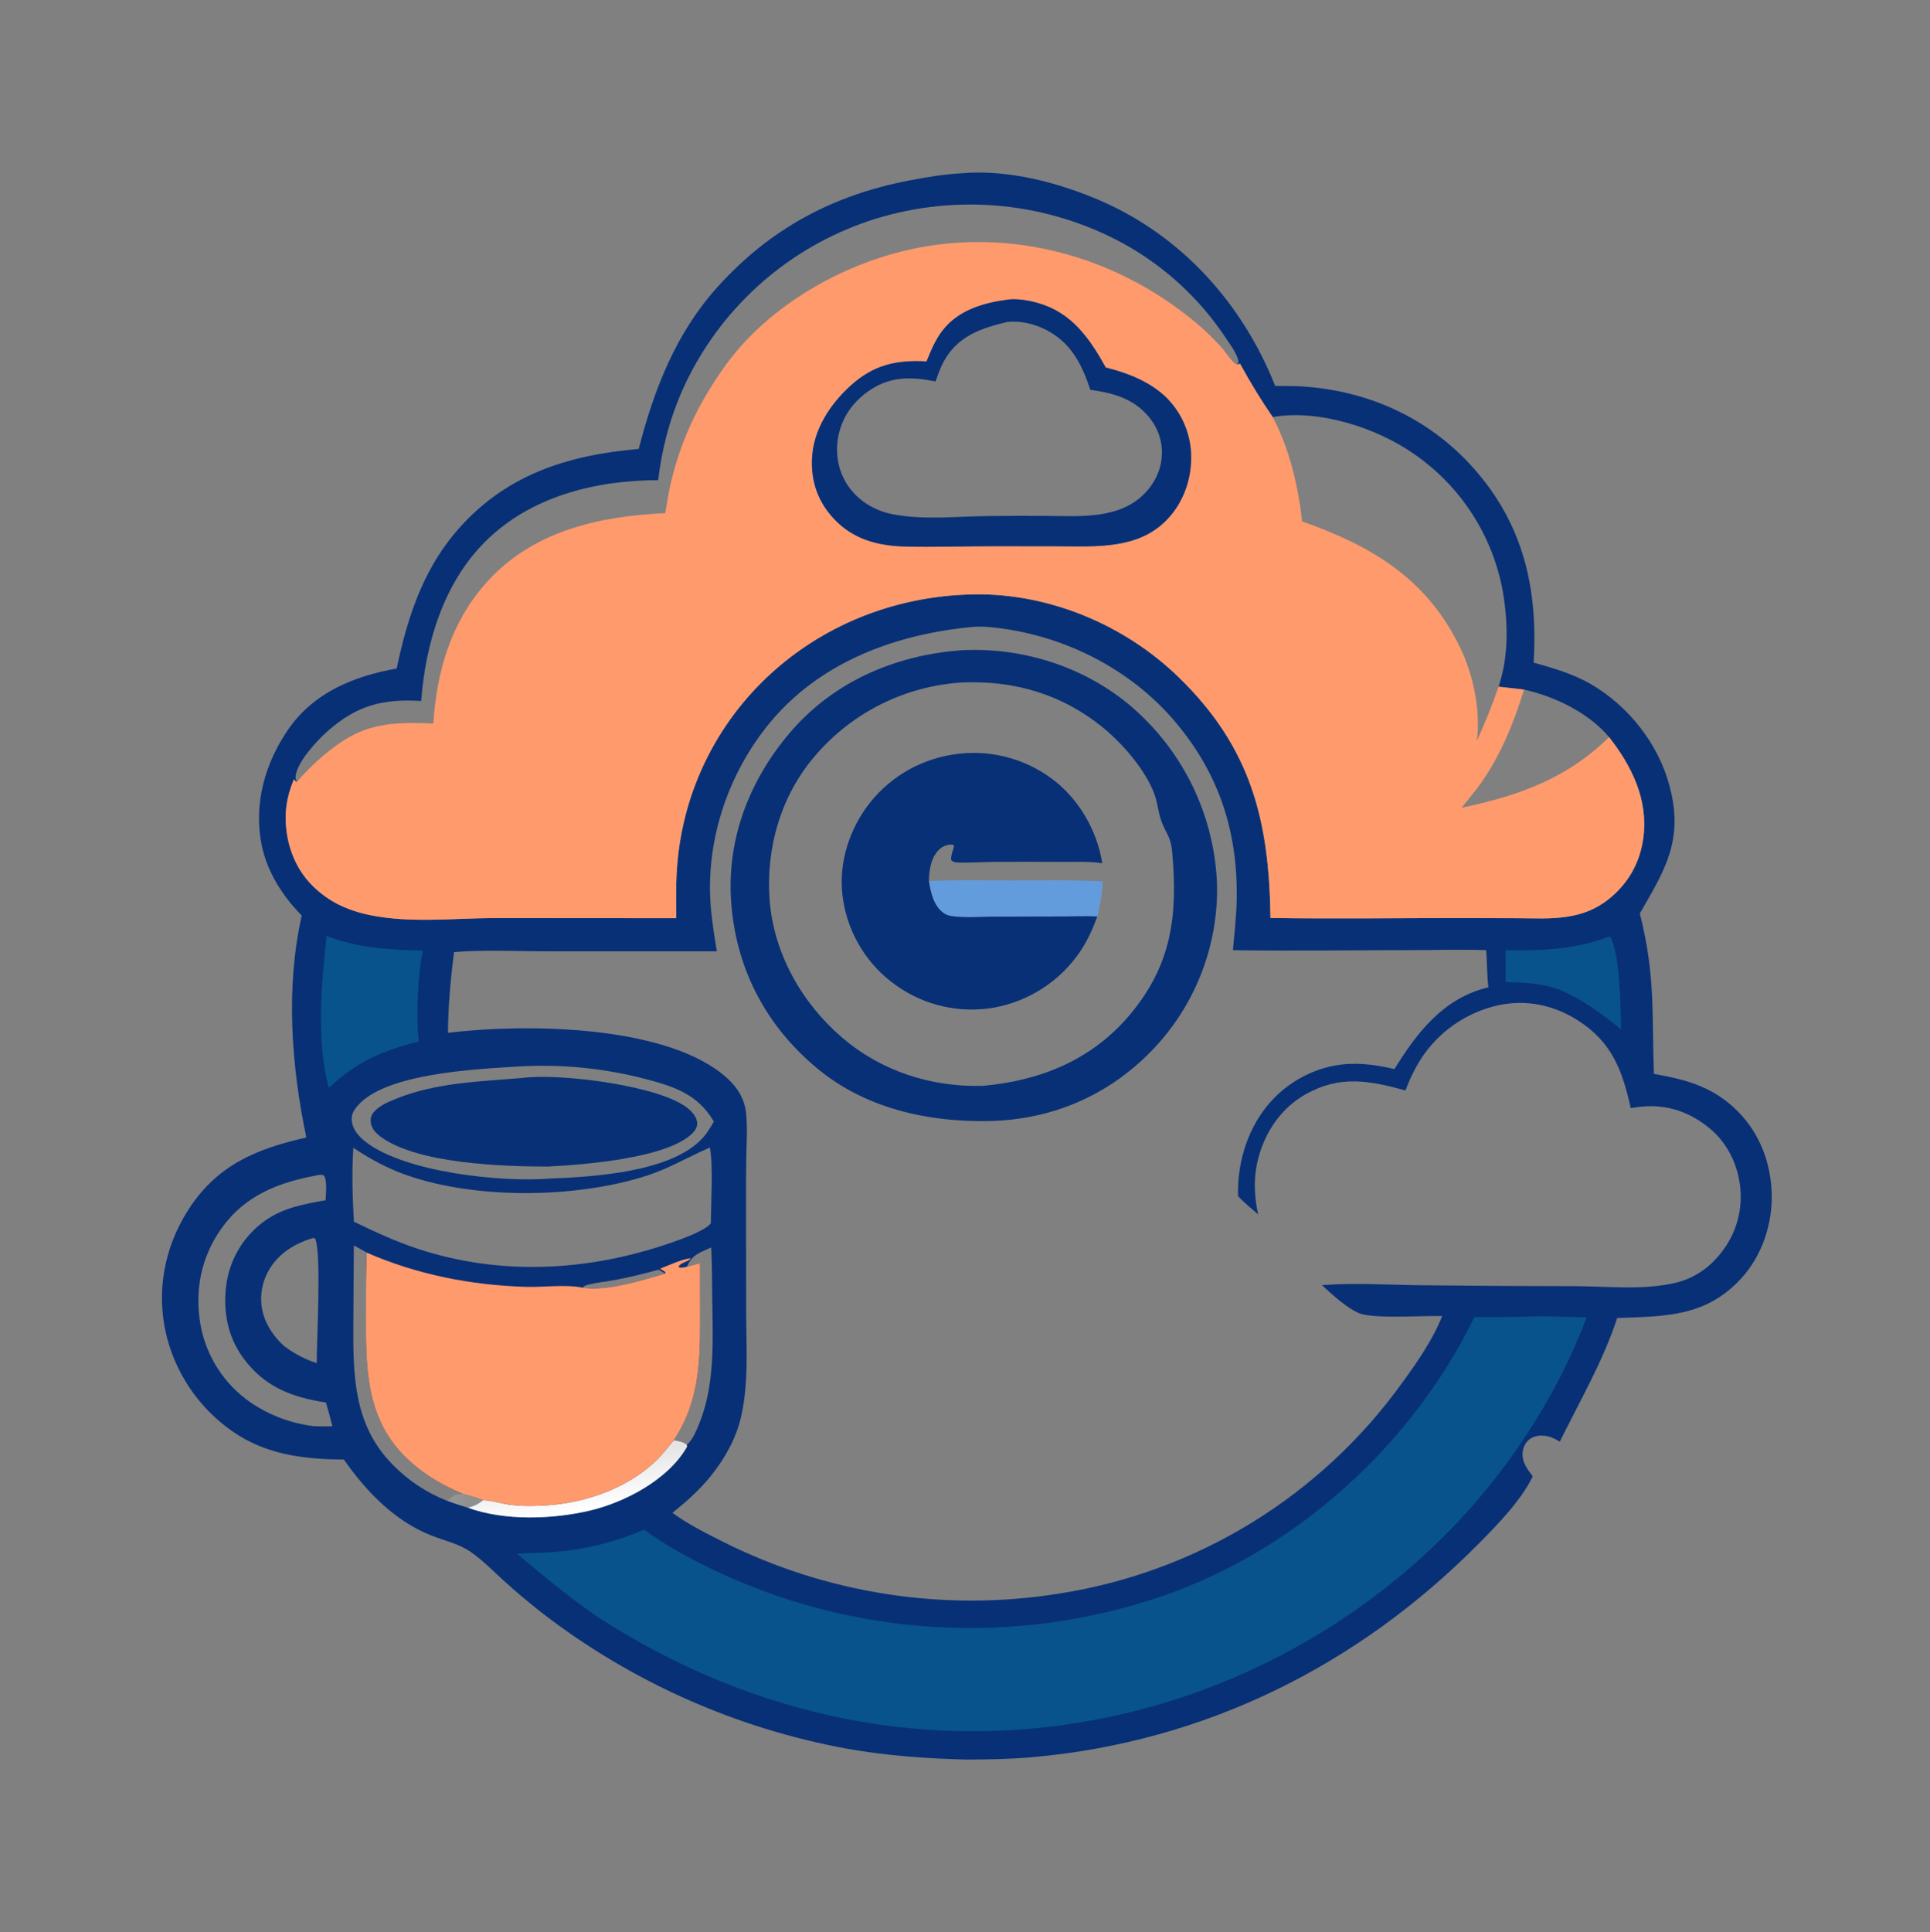 <?xml version="1.0" encoding="utf-8" ?>
<svg xmlns="http://www.w3.org/2000/svg" xmlns:xlink="http://www.w3.org/1999/xlink" width="1023" height="1024">
	<rect width="100%" height="100%" fill="#808080" stroke="none"/>
	<path fill="#083077" d="M510.117 91.792C534.387 89.729 561.137 96.744 583.301 106.343C626.47 125.041 658.671 161.056 675.91 204.518C680.435 204.621 684.964 204.481 689.485 204.745C724.954 206.818 757.38 221.412 781.127 248.185C807.694 278.137 815.232 312.161 812.913 351.136C823.123 354.02 833.556 356.999 842.819 362.304C862.977 373.849 878.964 393.983 884.945 416.487C892.488 444.862 882.916 460.354 869.187 484.067C877.45 516.644 875.561 536.525 876.648 569.065C892.494 571.88 906.006 575.304 918.286 586.239C931.351 597.874 938.199 613.78 939.056 631.158C939.871 647.712 934.227 665.213 922.931 677.482C904.131 697.9 882.921 697.49 857.208 698.449C849.586 721.616 837.484 742.186 826.79 763.959C824.794 762.805 822.73 761.656 820.459 761.152C817.266 760.443 813.77 760.568 811.011 762.509C808.774 764.082 807.474 766.557 807.136 769.241C806.47 774.521 809.405 778.461 812.48 782.349C806.069 795.35 793.948 807.771 783.787 818.028C719.557 882.866 638.607 923.049 547.281 931.182C535.579 932.224 523.677 932.393 511.932 932.459C490.691 931.827 469.977 930.448 449.019 926.703Q443.526 925.7 438.064 924.534Q432.603 923.368 427.179 922.04Q421.755 920.713 416.373 919.224Q410.991 917.735 405.655 916.087Q400.32 914.439 395.036 912.632Q389.752 910.826 384.524 908.863Q379.296 906.901 374.129 904.783Q368.962 902.666 363.86 900.395Q358.758 898.125 353.726 895.704Q348.694 893.283 343.736 890.713Q338.778 888.143 333.899 885.427Q329.02 882.711 324.223 879.851Q319.427 876.991 314.718 873.989Q310.009 870.987 305.392 867.847Q300.774 864.707 296.253 861.43Q291.73 858.154 287.308 854.744Q276.698 846.448 266.735 837.385C261.147 832.281 255.769 826.78 249.547 822.441C243.226 818.032 235.509 816.444 228.443 813.631C209.03 805.902 194.019 790.268 182.271 773.454C162.751 773.319 143.606 771.27 126.64 760.756Q125.741 760.193 124.856 759.608Q123.971 759.023 123.101 758.417Q122.231 757.811 121.375 757.184Q120.52 756.557 119.68 755.909Q118.84 755.261 118.016 754.594Q117.192 753.926 116.385 753.238Q115.577 752.55 114.787 751.843Q113.996 751.136 113.223 750.41Q112.45 749.684 111.694 748.939Q110.939 748.194 110.202 747.432Q109.465 746.669 108.747 745.888Q108.029 745.108 107.33 744.31Q106.631 743.513 105.951 742.698Q105.272 741.884 104.612 741.053Q103.953 740.222 103.314 739.376Q102.675 738.53 102.056 737.668Q101.438 736.806 100.84 735.93Q100.243 735.053 99.667 734.162Q99.092 733.272 98.538 732.367Q97.984 731.463 97.452 730.545Q96.92 729.627 96.41 728.697Q95.901 727.767 95.414 726.824Q94.928 725.882 94.464 724.928Q94 723.974 93.56 723.009Q93.12 722.044 92.703 721.069Q92.286 720.094 91.893 719.109Q91.5 718.123 91.131 717.129Q90.762 716.135 90.418 715.132Q90.073 714.128 89.753 713.117Q89.433 712.106 89.137 711.087Q88.842 710.069 88.571 709.043Q88.3 708.018 88.054 706.986C82.787 684.392 87.062 661.311 99.409 641.734C114.634 617.592 135.635 608.808 162.382 602.795C154.416 565.158 151.332 522.937 159.95 485.168C149.558 474.688 141.312 461.607 138.527 446.976C134.45 425.567 140.644 404.03 152.901 386.357C166.382 366.919 187.711 358.278 210.253 354.278C215.685 328.376 223.676 303.364 240.936 282.717C266.613 252.003 300.1 241.211 338.549 237.909C346.637 206.5 358.141 176.768 380.144 152.29C407.941 121.366 441.122 103.499 481.852 95.656C491.193 93.858 500.609 92.288 510.117 91.792ZM515.803 332.2C474.836 336.02 434.71 350.655 407.878 383.244C385.331 410.629 373.387 447.261 376.947 482.706Q378.088 493.478 379.99 504.142L290.382 504.121C274.586 504.142 256.227 503.214 240.663 504.532C238.832 518.91 237.564 532.791 237.438 547.309C277.582 542.435 349.405 542.985 382.379 568.755C389.145 574.043 394.39 580.609 395.398 589.417C396.256 596.922 395.746 604.602 395.598 612.138Q395.351 625.645 395.43 639.153L395.505 695.751C395.583 713.964 396.901 733.032 392.783 750.923C390.116 762.51 383.988 773.274 376.544 782.453C370.626 789.752 363.741 795.84 356.43 801.697C364.812 807.848 374.388 812.551 383.641 817.237Q386.195 818.513 388.774 819.739Q391.352 820.965 393.954 822.141Q396.556 823.317 399.18 824.442Q401.804 825.566 404.45 826.64Q407.095 827.714 409.761 828.736Q412.427 829.758 415.113 830.728Q417.798 831.698 420.502 832.615Q423.206 833.533 425.927 834.398Q428.648 835.262 431.385 836.074Q434.122 836.886 436.875 837.644Q439.628 838.402 442.394 839.107Q445.161 839.812 447.941 840.462Q450.721 841.113 453.513 841.71Q456.306 842.306 459.109 842.848Q461.912 843.39 464.725 843.878Q467.538 844.365 470.361 844.798Q473.183 845.231 476.013 845.608Q478.843 845.986 481.68 846.309Q484.517 846.631 487.359 846.899Q490.202 847.166 493.049 847.378Q495.896 847.59 498.747 847.747Q501.598 847.904 504.451 848.005Q507.305 848.106 510.16 848.152Q513.014 848.197 515.87 848.188Q518.725 848.178 521.579 848.112Q524.434 848.047 527.286 847.926Q530.139 847.805 532.988 847.629Q535.838 847.453 538.684 847.221Q541.53 846.989 544.37 846.702Q547.211 846.415 550.046 846.073Q552.88 845.731 555.707 845.333Q558.535 844.936 561.354 844.484Q564.736 843.958 568.104 843.349Q571.471 842.74 574.823 842.047Q578.175 841.355 581.508 840.58Q584.841 839.804 588.155 838.947Q591.468 838.089 594.759 837.15Q598.05 836.21 601.316 835.19Q604.583 834.169 607.823 833.068Q611.064 831.966 614.276 830.785Q617.488 829.604 620.67 828.344Q623.852 827.083 627.001 825.744Q630.151 824.405 633.267 822.989Q636.382 821.572 639.462 820.079Q642.541 818.586 645.583 817.017Q648.624 815.448 651.626 813.804Q654.628 812.16 657.588 810.442Q660.548 808.725 663.465 806.934Q666.381 805.144 669.253 803.281Q672.124 801.419 674.948 799.486Q677.773 797.554 680.548 795.551Q683.324 793.549 686.049 791.479Q688.774 789.409 691.447 787.271Q694.12 785.134 696.74 782.931Q699.359 780.729 701.923 778.462Q704.487 776.195 706.994 773.865Q709.501 771.535 711.949 769.144Q714.398 766.753 716.787 764.302Q719.175 761.851 721.502 759.341Q723.829 756.832 726.093 754.265Q728.358 751.699 730.558 749.077Q732.757 746.455 734.892 743.78Q737.026 741.105 739.093 738.377Q741.161 735.65 743.16 732.872C750.947 722.23 759.612 709.735 764.417 697.427L759.125 697.397C750.654 697.414 727.62 698.731 720.665 695.988C714.244 693.457 705.736 685.775 700.685 681.012C718.151 679.703 735.827 680.88 753.323 681.084Q794.44 681.551 835.558 681.574C852.728 681.686 871.415 683.797 888.238 679.751C897.179 677.6 904.701 672.761 910.698 665.825C919.3 655.876 923.587 643.467 922.513 630.317C921.518 618.133 916.101 606.3 906.689 598.344C896.406 589.653 884.195 585.164 870.685 586.389C868.573 586.58 866.469 586.901 864.372 587.211C859.97 567.217 854.342 552.278 836.567 540.86C823.697 532.593 808.972 529.478 793.937 532.766Q792.388 533.113 790.857 533.535Q789.327 533.957 787.818 534.452Q786.31 534.948 784.827 535.515Q783.345 536.082 781.891 536.721Q780.437 537.359 779.016 538.067Q777.595 538.775 776.21 539.55Q774.825 540.325 773.478 541.167Q772.132 542.008 770.828 542.914Q769.524 543.819 768.265 544.786Q767.006 545.754 765.795 546.781Q764.585 547.808 763.425 548.892Q762.265 549.976 761.159 551.115Q760.053 552.254 759.003 553.445Q757.953 554.635 756.962 555.876Q755.971 557.116 755.041 558.402Q754.111 559.689 753.244 561.019Q750.733 564.99 748.668 569.21Q746.602 573.43 745.007 577.849C725.741 572.623 710.265 569.587 691.958 579.943C679.42 587.036 670.985 599.17 667.193 612.925C664.357 623.208 664.599 633.172 666.875 643.522C663.304 640.416 659.451 637.353 656.235 633.874C655.7 615.329 661.811 596.185 674.654 582.604C685.352 571.291 700.648 564.108 716.255 563.757C724.121 563.58 731.486 564.745 739.115 566.532C751.328 546.875 764.98 529.143 788.538 523.269C788.664 523.238 788.791 523.212 788.917 523.183C788.169 516.618 788.229 510.09 787.769 503.515C774.838 503.041 761.823 503.467 748.879 503.488C717.109 503.539 685.274 503.97 653.511 503.545C654.263 494.919 655.291 486.191 655.486 477.535C656.297 441.581 646.58 410.757 623.322 382.987C598.884 353.809 562.218 335.747 524.47 332.313C521.565 332.049 518.713 331.983 515.803 332.2ZM352.604 271.946C317.804 273.472 282.806 281.272 258.439 308.033C239.218 329.143 231.453 355.532 229.686 383.447C202.359 382.098 188.801 384.505 167.956 403.431Q162.274 408.57 157.328 414.421C156.567 414.054 156.874 414.291 156.248 413.528C156.088 413.332 155.935 413.129 155.779 412.93C153.049 419.658 151.4 426.048 151.421 433.362C151.459 446.715 156.08 459.892 165.658 469.391C174.281 477.943 184.337 482.534 196.138 484.939C217.53 489.299 239.868 486.619 261.533 486.506L358.451 486.571C358.374 476.643 358.166 466.677 359.111 456.781Q359.254 455.173 359.431 453.569Q359.608 451.965 359.819 450.365Q360.03 448.765 360.274 447.169Q360.518 445.574 360.796 443.984Q361.074 442.394 361.385 440.81Q361.696 439.227 362.041 437.65Q362.385 436.073 362.763 434.504Q363.14 432.935 363.551 431.374Q363.961 429.813 364.404 428.261Q364.848 426.709 365.324 425.167Q365.799 423.625 366.307 422.093Q366.816 420.561 367.356 419.04Q367.896 417.519 368.468 416.01Q369.04 414.501 369.644 413.004Q370.248 411.507 370.883 410.023Q371.518 408.54 372.184 407.07Q372.85 405.599 373.547 404.144Q374.244 402.688 374.971 401.247Q375.699 399.806 376.456 398.381Q377.214 396.956 378.001 395.547Q378.789 394.138 379.606 392.746Q380.422 391.354 381.268 389.98Q382.114 388.605 382.989 387.249Q383.864 385.892 384.767 384.555Q385.67 383.217 386.601 381.899Q387.531 380.58 388.49 379.282Q389.448 377.983 390.434 376.705Q391.42 375.427 392.432 374.17Q393.444 372.913 394.483 371.677Q395.521 370.442 396.585 369.228Q397.65 368.015 398.739 366.824Q399.829 365.634 400.943 364.466C431.098 332.927 472.353 315.812 515.782 314.978C555.901 314.207 596.032 331.011 624.731 358.863C663.224 396.222 672.731 434.841 673.417 486.463C707.407 486.986 741.488 486.477 775.488 486.5L805.347 486.587C813.695 486.654 822.226 487.084 830.502 485.821C838.617 484.582 845.58 481.994 852.109 476.939C862.93 468.56 869.386 457.226 871.097 443.668C873.623 423.648 864.967 405.999 852.891 390.614C841.974 377.667 824.113 369.056 807.839 365.446L794.312 363.89C799.748 347.938 799.394 329.9 796.581 313.49Q796.334 312.122 796.053 310.761Q795.773 309.4 795.459 308.046Q795.145 306.692 794.798 305.346Q794.451 304.001 794.07 302.664Q793.69 301.327 793.277 300Q792.864 298.673 792.418 297.356Q791.973 296.04 791.495 294.735Q791.017 293.43 790.507 292.137Q789.997 290.844 789.456 289.564Q788.914 288.284 788.341 287.018Q787.768 285.752 787.164 284.5Q786.561 283.248 785.926 282.012Q785.292 280.775 784.627 279.555Q783.962 278.334 783.267 277.13Q782.573 275.926 781.849 274.74Q781.125 273.554 780.371 272.386Q779.618 271.218 778.837 270.068Q778.055 268.919 777.245 267.79Q776.436 266.66 775.599 265.551Q774.761 264.441 773.897 263.353Q773.033 262.265 772.142 261.198Q771.251 260.131 770.334 259.086Q769.417 258.042 768.475 257.02Q767.533 255.999 766.566 255.001Q765.598 254.003 764.607 253.029Q763.616 252.055 762.6 251.105Q761.585 250.156 760.547 249.232Q759.509 248.308 758.448 247.41Q757.388 246.512 756.305 245.64Q755.223 244.768 754.119 243.923Q753.016 243.078 751.892 242.261Q750.768 241.444 749.624 240.654C729.809 226.688 698.828 216.721 674.593 221.013C668.336 211.945 662.546 202.364 657.26 192.7L655.811 193.238C655.655 193.183 655.49 193.148 655.342 193.074C652.874 191.832 649.278 186.103 647.255 183.876Q643.193 179.385 638.747 175.275Q634.302 171.164 629.507 167.466C586.972 133.981 531.526 120.045 478.488 133.101C446.524 140.97 414.804 158.732 392.771 183.394C385.823 191.173 379.836 200.058 374.481 208.999Q371.106 214.675 368.194 220.602Q365.282 226.53 362.851 232.67Q360.421 238.81 358.487 245.125Q356.554 251.439 355.13 257.888C354.093 262.53 353.511 267.274 352.604 271.946ZM348.871 254.446C315.646 254.511 281.125 263.033 257.012 287.208C235.012 309.264 225.572 341.03 223.24 371.477C202.718 370.236 189.039 373.829 173.498 387.599C168.062 392.415 157.096 404.131 156.656 411.754C156.6 412.728 156.949 413.549 157.328 414.421Q162.274 408.57 167.956 403.431C188.801 384.505 202.359 382.098 229.686 383.447C231.453 355.532 239.218 329.143 258.439 308.033C282.806 281.272 317.804 273.472 352.604 271.946C353.511 267.274 354.093 262.53 355.13 257.888Q356.554 251.439 358.487 245.125Q360.421 238.81 362.851 232.67Q365.282 226.53 368.194 220.602Q371.106 214.675 374.481 208.999C379.836 200.058 385.823 191.173 392.771 183.394C414.804 158.732 446.524 140.97 478.488 133.101C531.526 120.045 586.972 133.981 629.507 167.466Q634.302 171.164 638.747 175.275Q643.193 179.385 647.255 183.876C649.278 186.103 652.874 191.832 655.342 193.074C655.49 193.148 655.655 193.183 655.811 193.238C656.36 192.232 656.626 192.005 656.33 190.836C655.319 186.842 651.926 182.391 649.665 178.998Q648.379 177.061 647.036 175.163Q645.693 173.266 644.294 171.409Q642.894 169.553 641.44 167.739Q639.985 165.926 638.477 164.157Q636.968 162.388 635.407 160.665Q633.846 158.942 632.235 157.267Q630.623 155.592 628.961 153.965Q627.3 152.339 625.59 150.764Q623.881 149.188 622.125 147.665Q620.368 146.141 618.567 144.671Q616.766 143.201 614.922 141.786Q613.078 140.371 611.192 139.012Q609.305 137.652 607.379 136.35Q605.453 135.049 603.489 133.805Q601.525 132.561 599.524 131.377Q597.523 130.193 595.488 129.07Q593.622 128.054 591.731 127.085Q589.84 126.116 587.925 125.194Q586.01 124.273 584.073 123.399Q582.136 122.526 580.177 121.701Q578.219 120.877 576.241 120.101Q574.262 119.326 572.265 118.6Q570.268 117.875 568.253 117.199Q566.239 116.523 564.208 115.898Q562.177 115.273 560.131 114.699Q558.085 114.125 556.026 113.603Q553.966 113.08 551.894 112.609Q549.822 112.138 547.739 111.719Q545.656 111.3 543.563 110.933Q541.47 110.566 539.368 110.251Q537.267 109.937 535.158 109.675Q533.049 109.413 530.935 109.204Q528.82 108.995 526.701 108.839Q524.582 108.683 522.459 108.58Q520.337 108.477 518.212 108.427Q516.088 108.377 513.963 108.38Q511.838 108.383 509.714 108.439Q507.59 108.496 505.468 108.605Q503.346 108.714 501.227 108.877Q499.108 109.039 496.994 109.254Q494.88 109.47 492.773 109.738Q490.665 110.006 488.564 110.327Q486.463 110.647 484.372 111.02Q482.28 111.393 480.198 111.819Q478.116 112.244 476.045 112.721Q473.975 113.198 471.916 113.727Q469.858 114.256 467.814 114.836Q465.77 115.416 463.741 116.047Q461.813 116.651 459.9 117.302Q457.986 117.953 456.09 118.65Q454.193 119.348 452.314 120.091Q450.435 120.834 448.574 121.623Q446.713 122.411 444.873 123.245Q443.032 124.078 441.212 124.956Q439.392 125.834 437.593 126.756Q435.795 127.678 434.02 128.643Q432.244 129.609 430.493 130.617Q428.742 131.625 427.016 132.676Q425.289 133.726 423.589 134.818Q421.889 135.91 420.215 137.044Q418.542 138.177 416.897 139.35Q415.252 140.523 413.635 141.736Q412.019 142.95 410.433 144.201Q408.847 145.453 407.291 146.744Q405.736 148.034 404.212 149.361Q402.689 150.689 401.198 152.053Q399.707 153.417 398.25 154.817Q396.792 156.217 395.369 157.652Q393.947 159.087 392.559 160.556Q391.171 162.025 389.82 163.527Q388.468 165.03 387.154 166.564Q385.839 168.099 384.562 169.665Q383.285 171.232 382.047 172.829Q380.808 174.425 379.609 176.052Q378.41 177.678 377.25 179.333Q376.091 180.988 374.972 182.671Q373.853 184.354 372.775 186.063Q371.698 187.773 370.662 189.508Q369.626 191.243 368.633 193.003Q367.639 194.763 366.689 196.546C356.935 214.935 351.376 233.782 348.871 254.446ZM274.063 565.212C252.118 566.609 204.147 568.693 189.42 586.12C187.45 588.452 186.123 590.704 186.439 593.828C186.945 598.841 190.409 602.51 194.252 605.417C215.261 621.312 265.818 626.634 291.621 624.557C314.984 623.589 355.966 621.202 372.522 602.983C374.905 600.36 376.588 597.389 378.383 594.356C369.909 579.931 357.548 575.797 342.06 571.774Q337.911 570.689 333.722 569.77Q329.534 568.851 325.312 568.1Q321.09 567.349 316.841 566.768Q312.592 566.186 308.324 565.774Q304.055 565.362 299.774 565.12Q295.492 564.879 291.205 564.809Q286.917 564.739 282.63 564.839Q278.343 564.94 274.063 565.212ZM376.301 608.114L375.691 608.374C364.382 613.297 354.637 619.203 342.677 623.066C304.799 635.299 249.299 635.866 211.972 621.412C203.276 618.045 195.043 613.418 187.302 608.248C186.412 621.252 186.865 634.393 187.592 647.394C198.683 652.776 209.688 657.88 221.42 661.753C265.671 676.363 312.381 673.637 355.983 658.471C360.944 656.745 373.518 652.338 376.766 648.3C376.854 637.52 378.089 617.814 376.301 608.114ZM169.011 622.653C148.061 626.419 129.905 633.193 117.165 651.295C106.546 666.383 103.091 683.95 106.264 702.026Q106.546 703.585 106.905 705.127Q107.264 706.67 107.699 708.193Q108.134 709.716 108.644 711.215Q109.154 712.715 109.738 714.187Q110.321 715.659 110.977 717.101Q111.634 718.542 112.36 719.95Q113.087 721.357 113.883 722.726Q114.678 724.096 115.541 725.424Q116.404 726.752 117.331 728.036Q118.259 729.32 119.249 730.557Q120.239 731.793 121.289 732.979Q122.339 734.164 123.446 735.296Q124.554 736.429 125.716 737.504Q126.879 738.58 128.093 739.597Q129.307 740.614 130.571 741.569Q131.834 742.525 133.143 743.416Q134.998 744.667 136.924 745.805Q138.85 746.944 140.841 747.966Q142.831 748.988 144.879 749.89Q146.926 750.792 149.024 751.571Q151.121 752.35 153.261 753.003Q155.401 753.656 157.576 754.181Q159.751 754.706 161.954 755.1Q164.156 755.495 166.378 755.758C169.636 755.828 172.9 755.953 176.158 755.823Q174.651 749.481 172.764 743.242C154.462 740.381 140.141 734.947 128.845 719.523C120.302 707.858 117.958 693.633 120.146 679.492Q120.342 678.28 120.599 677.08Q120.855 675.879 121.169 674.693Q121.484 673.506 121.857 672.337Q122.231 671.167 122.661 670.017Q123.091 668.868 123.578 667.741Q124.064 666.614 124.606 665.512Q125.147 664.41 125.742 663.337Q126.338 662.263 126.985 661.22Q127.633 660.177 128.331 659.167Q129.029 658.157 129.776 657.183Q130.523 656.209 131.317 655.273Q132.111 654.337 132.951 653.441Q133.79 652.546 134.673 651.693Q135.555 650.839 136.479 650.031Q137.402 649.222 138.365 648.46Q139.327 647.698 140.326 646.984C150.1 639.976 161.047 638.135 172.605 636.021C172.653 633.108 173.609 625.314 171.633 623.005C171.127 622.413 170.158 622.584 169.436 622.6C169.293 622.604 169.153 622.635 169.011 622.653ZM166.186 655.992C156.339 658.844 147.446 664.269 142.333 673.419Q141.967 674.068 141.633 674.734Q141.299 675.401 140.998 676.082Q140.697 676.764 140.43 677.46Q140.163 678.156 139.931 678.864Q139.699 679.572 139.502 680.291Q139.305 681.01 139.143 681.738Q138.982 682.465 138.857 683.2Q138.731 683.935 138.642 684.674Q138.553 685.414 138.501 686.158Q138.448 686.901 138.433 687.646Q138.417 688.392 138.438 689.136Q138.459 689.881 138.516 690.625Q138.574 691.368 138.668 692.107Q138.762 692.846 138.893 693.58Q139.023 694.314 139.19 695.04Q139.356 695.767 139.558 696.484C141.434 702.917 145.643 708.912 150.631 713.324Q152.579 714.805 154.644 716.117Q156.709 717.43 158.877 718.564Q161.046 719.698 163.302 720.646Q165.557 721.593 167.885 722.348C167.826 710.398 170.432 664.356 167.125 656.499L166.186 655.992ZM187.559 660.024L187.298 699.948C187.118 727.893 187.038 754.714 208.031 776.053C216.532 784.695 225.84 790.883 237.084 795.364C237.339 795.148 237.948 794.638 238.148 794.438C239.515 793.07 240.769 792.012 242.798 791.873C243.708 791.811 244.625 791.804 245.541 791.736C233.09 786.538 221.655 779.572 212.461 769.587C193.803 749.323 193.906 723.081 193.967 697.194C193.993 686.069 193.908 674.923 194.393 663.808C192.135 662.503 189.884 661.21 187.559 660.024ZM256.041 795.072C254.231 796.413 252.715 797.543 250.539 798.235C249.73 798.492 248.926 798.759 248.114 799.006C267.413 806.032 292.82 805.138 312.545 800.526C331.014 796.208 353.575 784.4 363.62 767.572C364.231 766.548 364.281 766.793 363.976 765.554C361.825 763.991 359.694 763.771 357.15 763.284C353.963 766.978 350.929 771.084 347.384 774.435C332.423 788.578 310.917 796.193 290.642 797.659C283.728 798.159 276.383 798.292 269.511 797.297C265.251 796.68 260.217 795.038 256.041 795.072ZM364.206 671.216Q367.618 670.285 371.041 669.4L371.073 700.546C371.116 723.336 370.156 743.622 357.15 763.284C359.694 763.771 361.825 763.991 363.976 765.554C364.434 765.38 364.355 765.454 364.792 765.011C367.216 762.556 368.892 758.576 370.226 755.423C379.076 734.505 377.844 710.803 377.536 688.569C377.41 679.415 377.427 670.223 376.98 661.079C373.721 662.567 368.951 664.188 366.661 667.074C365.566 668.455 364.72 669.501 364.206 671.216ZM308.776 682.386C322.005 684.308 339.707 678.614 352.57 674.89L349.176 672.825C341.57 674.892 333.987 676.8 326.239 678.255C321.416 679.161 316.298 679.602 311.567 680.848C310.415 681.151 309.616 681.509 308.776 682.386ZM245.541 791.736C244.625 791.804 243.708 791.811 242.798 791.873C240.769 792.012 239.515 793.07 238.148 794.438C237.948 794.638 237.339 795.148 237.084 795.364C240.709 796.713 244.418 797.866 248.114 799.006C248.926 798.759 249.73 798.492 250.539 798.235C252.715 797.543 254.231 796.413 256.041 795.072C252.693 793.643 249.072 792.608 245.541 791.736Z"/>
	<defs>
		<linearGradient id="gradient_0" gradientUnits="userSpaceOnUse" x1="247.295" y1="795.515" x2="244.018" y2="794.208">
			<stop offset="0" stop-color="white" stop-opacity="0.125"/>
			<stop offset="1" stop-color="white" stop-opacity="0.157"/>
		</linearGradient>
	</defs>
	<path fill="url(#gradient_0)" d="M245.541 791.736C249.072 792.608 252.693 793.643 256.041 795.072C254.231 796.413 252.715 797.543 250.539 798.235C249.73 798.492 248.926 798.759 248.114 799.006C244.418 797.866 240.709 796.713 237.084 795.364C237.339 795.148 237.948 794.638 238.148 794.438C239.515 793.07 240.769 792.012 242.798 791.873C243.708 791.811 244.625 791.804 245.541 791.736Z"/>
	<defs>
		<linearGradient id="gradient_1" gradientUnits="userSpaceOnUse" x1="311.02" y1="774.22" x2="315.046" y2="799.307">
			<stop offset="0" stop-color="white" stop-opacity="0.796"/>
			<stop offset="1" stop-color="white"/>
		</linearGradient>
	</defs>
	<path fill="url(#gradient_1)" d="M256.041 795.072C260.217 795.038 265.251 796.68 269.511 797.297C276.383 798.292 283.728 798.159 290.642 797.659C310.917 796.193 332.423 788.578 347.384 774.435C350.929 771.084 353.963 766.978 357.15 763.284C359.694 763.771 361.825 763.991 363.976 765.554C364.281 766.793 364.231 766.548 363.62 767.572C353.575 784.4 331.014 796.208 312.545 800.526C292.82 805.138 267.413 806.032 248.114 799.006C248.926 798.759 249.73 798.492 250.539 798.235C252.715 797.543 254.231 796.413 256.041 795.072Z"/>
	<path fill="#08538C" d="M852.542 496.48C852.91 496.487 853.352 496.666 853.709 496.765C858.836 506.51 858.901 533.803 859.31 545.574C849.002 537.121 838.701 529.675 826.397 524.303C817.116 521.111 807.798 520.561 798.078 520.48L798.021 503.558C816.855 503.854 834.651 503.218 852.542 496.48Z"/>
	<path fill="#08538C" d="M173.098 495.976C189.268 502.325 206.953 503.48 224.116 503.748C221.287 517.745 220.585 537.77 221.893 551.961C215.31 553.538 209.002 555.444 202.725 557.989C191.919 562.241 182.688 568.601 174.254 576.517C167.568 550.969 170.331 521.894 173.098 495.976Z"/>
	<path fill="#083077" d="M277.282 571.2L277.923 571.119C297.682 568.823 349.862 575.314 364.593 587.319C366.911 589.208 369.328 591.926 369.549 595.058C369.689 597.031 368.677 598.833 367.356 600.215C354.314 613.851 309.248 617.235 290.284 618.198C266.369 618.165 221.859 616.674 202.269 602.749C199.517 600.793 196.966 598.304 196.518 594.796C196.259 592.766 196.763 590.995 198.06 589.413C200.926 585.92 205.923 583.867 210.03 582.218C231.622 573.552 254.471 573.157 277.282 571.2Z"/>
	<path fill="#FF9A6D" d="M194.393 663.808C221.139 675.448 249.616 681.051 278.709 681.935C287.818 682.211 300.333 680.512 308.776 682.386C322.005 684.308 339.707 678.614 352.57 674.89C352.751 674.49 352.664 674.773 352.541 674.003L349.916 672.288C352.958 671.107 363.875 666.275 366.209 666.939C364.464 668.795 360.804 669.004 359.692 671.214L360.236 671.723C361.734 671.826 362.791 671.617 364.206 671.216Q367.618 670.285 371.041 669.4L371.073 700.546C371.116 723.336 370.156 743.622 357.15 763.284C353.963 766.978 350.929 771.084 347.384 774.435C332.423 788.578 310.917 796.193 290.642 797.659C283.728 798.159 276.383 798.292 269.511 797.297C265.251 796.68 260.217 795.038 256.041 795.072C252.693 793.643 249.072 792.608 245.541 791.736C233.09 786.538 221.655 779.572 212.461 769.587C193.803 749.323 193.906 723.081 193.967 697.194C193.993 686.069 193.908 674.923 194.393 663.808Z"/>
	<path fill="#08538C" d="M807.7 697.731C818.742 697.214 829.957 697.813 841.005 698.122Q837.936 706.21 834.427 714.116Q830.917 722.023 826.978 729.724Q823.038 737.425 818.68 744.898Q814.323 752.371 809.56 759.592C760.136 836.138 678.41 890.443 589.686 909.516C494.048 930.075 398.959 909.992 317.261 857.162C302.188 846.858 288.012 835.207 274.102 823.396C280 822.84 285.971 823.039 291.887 822.599Q295.083 822.385 298.267 822.035Q301.451 821.685 304.617 821.199Q307.783 820.712 310.925 820.091Q314.067 819.469 317.18 818.714Q320.292 817.958 323.37 817.07Q326.447 816.182 329.484 815.162Q332.521 814.143 335.511 812.995Q338.501 811.846 341.439 810.571C352.191 818.553 364.75 825.391 376.779 831.255Q380.248 832.933 383.758 834.526Q387.267 836.119 390.815 837.626Q394.362 839.132 397.945 840.552Q401.528 841.972 405.145 843.304Q408.762 844.635 412.41 845.878Q416.058 847.121 419.735 848.275Q423.413 849.428 427.117 850.492Q430.822 851.555 434.551 852.528Q438.28 853.5 442.032 854.381Q445.784 855.262 449.557 856.052Q453.329 856.841 457.119 857.538Q460.91 858.235 464.716 858.839Q468.523 859.443 472.343 859.954Q476.163 860.465 479.994 860.883Q483.826 861.301 487.666 861.624Q491.507 861.948 495.354 862.178Q499.201 862.408 503.053 862.544Q506.904 862.68 510.758 862.722Q514.612 862.764 518.466 862.712Q522.319 862.659 526.171 862.513Q530.022 862.367 533.868 862.126Q537.715 861.886 541.555 861.552Q545.394 861.217 549.224 860.789Q553.055 860.361 556.873 859.84Q560.692 859.319 564.497 858.704Q568.301 858.09 572.09 857.383Q575.879 856.676 579.649 855.876Q583.419 855.077 587.169 854.185Q590.918 853.294 594.645 852.311Q598.372 851.328 602.073 850.255Q605.775 849.182 609.449 848.018Q613.123 846.855 616.768 845.602C687.568 821.078 748.818 765.165 781.524 697.964Q794.614 698.076 807.7 697.731Z"/>
	<path fill="#FF9A6D" d="M352.604 271.946C353.511 267.274 354.093 262.53 355.13 257.888Q356.554 251.439 358.487 245.125Q360.421 238.81 362.851 232.67Q365.282 226.53 368.194 220.602Q371.106 214.675 374.481 208.999C379.836 200.058 385.823 191.173 392.771 183.394C414.804 158.732 446.524 140.97 478.488 133.101C531.526 120.045 586.972 133.981 629.507 167.466Q634.302 171.164 638.747 175.275Q643.193 179.385 647.255 183.876C649.278 186.103 652.874 191.832 655.342 193.074C655.49 193.148 655.655 193.183 655.811 193.238L657.26 192.7C662.546 202.364 668.336 211.945 674.593 221.013C698.828 216.721 729.809 226.688 749.624 240.654Q750.768 241.444 751.892 242.261Q753.016 243.078 754.119 243.923Q755.223 244.768 756.305 245.64Q757.388 246.512 758.448 247.41Q759.509 248.308 760.547 249.232Q761.585 250.156 762.6 251.105Q763.616 252.055 764.607 253.029Q765.598 254.003 766.566 255.001Q767.533 255.999 768.475 257.02Q769.417 258.042 770.334 259.086Q771.251 260.131 772.142 261.198Q773.033 262.265 773.897 263.353Q774.761 264.441 775.598 265.551Q776.436 266.66 777.245 267.79Q778.055 268.919 778.837 270.068Q779.618 271.218 780.371 272.386Q781.125 273.554 781.849 274.74Q782.573 275.926 783.267 277.13Q783.962 278.334 784.627 279.555Q785.292 280.775 785.926 282.012Q786.561 283.248 787.164 284.5Q787.768 285.752 788.341 287.018Q788.914 288.284 789.456 289.564Q789.997 290.844 790.507 292.137Q791.017 293.43 791.495 294.735Q791.973 296.04 792.418 297.356Q792.864 298.673 793.277 300Q793.69 301.327 794.07 302.664Q794.451 304.001 794.798 305.346Q795.145 306.692 795.459 308.046Q795.773 309.4 796.053 310.761Q796.334 312.122 796.581 313.49C799.394 329.9 799.748 347.938 794.312 363.89L807.839 365.446C824.113 369.056 841.974 377.667 852.891 390.614C864.967 405.999 873.623 423.648 871.097 443.668C869.386 457.226 862.93 468.56 852.109 476.939C845.58 481.994 838.617 484.582 830.502 485.821C822.226 487.084 813.695 486.654 805.347 486.587L775.488 486.5C741.488 486.477 707.407 486.986 673.417 486.463C672.731 434.841 663.224 396.222 624.731 358.863C596.032 331.011 555.901 314.207 515.782 314.978C472.353 315.812 431.098 332.927 400.943 364.466Q399.829 365.634 398.739 366.824Q397.65 368.015 396.585 369.228Q395.521 370.442 394.483 371.677Q393.444 372.913 392.432 374.17Q391.42 375.427 390.434 376.705Q389.448 377.983 388.49 379.282Q387.531 380.58 386.601 381.899Q385.67 383.217 384.767 384.555Q383.864 385.892 382.989 387.249Q382.114 388.605 381.268 389.98Q380.422 391.354 379.606 392.746Q378.789 394.138 378.001 395.547Q377.214 396.956 376.456 398.381Q375.699 399.806 374.971 401.247Q374.244 402.688 373.547 404.144Q372.85 405.599 372.184 407.069Q371.518 408.54 370.883 410.023Q370.248 411.507 369.644 413.004Q369.04 414.501 368.468 416.01Q367.896 417.519 367.356 419.04Q366.816 420.561 366.307 422.093Q365.799 423.625 365.323 425.167Q364.848 426.709 364.404 428.261Q363.961 429.813 363.551 431.374Q363.14 432.935 362.763 434.504Q362.385 436.073 362.041 437.65Q361.696 439.227 361.385 440.81Q361.074 442.394 360.796 443.984Q360.518 445.574 360.274 447.169Q360.03 448.765 359.819 450.365Q359.608 451.965 359.431 453.569Q359.254 455.173 359.111 456.781C358.166 466.677 358.374 476.643 358.451 486.571L261.533 486.506C239.868 486.619 217.53 489.299 196.138 484.939C184.337 482.534 174.281 477.943 165.658 469.391C156.08 459.892 151.459 446.715 151.421 433.362C151.4 426.048 153.049 419.658 155.779 412.93C155.935 413.129 156.088 413.332 156.248 413.528C156.874 414.291 156.567 414.054 157.328 414.421Q162.274 408.57 167.956 403.431C188.801 384.505 202.359 382.098 229.686 383.447C231.453 355.532 239.218 329.143 258.439 308.033C282.806 281.272 317.804 273.472 352.604 271.946ZM534.847 158.692C521.575 160.385 508.066 164.139 499.537 175.232C495.761 180.143 493.436 185.828 491.13 191.524C475.046 190.685 463.112 193.277 450.87 204.371C439.807 214.396 431.036 227.935 430.405 243.194C429.9 255.401 433.654 265.923 441.986 274.882C452.019 285.671 464.983 289.193 479.337 289.599C495.437 290.055 511.637 289.397 527.75 289.439L560.747 289.478C580.619 289.552 602.743 291.199 617.971 275.964C626.737 267.194 631.372 254.953 631.37 242.608Q631.377 241.512 631.331 240.416Q631.284 239.321 631.184 238.229Q631.084 237.137 630.93 236.051Q630.776 234.966 630.569 233.889Q630.362 232.812 630.103 231.747Q629.843 230.682 629.531 229.63Q629.22 228.579 628.857 227.544Q628.494 226.51 628.081 225.494Q627.668 224.479 627.205 223.484Q626.743 222.49 626.232 221.52Q625.721 220.55 625.163 219.606Q624.605 218.662 624.002 217.747Q623.398 216.831 622.75 215.947Q622.103 215.062 621.412 214.21Q620.722 213.359 619.99 212.542Q619.259 211.725 618.488 210.945C609.852 202.362 597.717 197.619 586.097 194.759C577.488 179.232 568.074 165.675 550.132 160.559C545.468 159.23 539.695 158.23 534.847 158.692ZM674.593 221.013C683.321 237.294 688.254 258.004 690.155 276.298C726.866 289.21 756.378 306.617 773.981 343.233C781.03 357.896 784.794 376.264 782.853 392.501C787.157 383.098 790.942 373.674 794.312 363.89C799.748 347.938 799.394 329.9 796.581 313.49Q796.334 312.122 796.053 310.761Q795.773 309.4 795.459 308.046Q795.145 306.692 794.798 305.346Q794.451 304.001 794.07 302.664Q793.69 301.327 793.277 300Q792.864 298.673 792.418 297.356Q791.973 296.04 791.495 294.735Q791.017 293.43 790.507 292.137Q789.997 290.844 789.456 289.564Q788.914 288.284 788.341 287.018Q787.768 285.752 787.164 284.5Q786.561 283.248 785.926 282.012Q785.292 280.775 784.627 279.555Q783.962 278.334 783.267 277.13Q782.573 275.926 781.849 274.74Q781.125 273.554 780.371 272.386Q779.618 271.218 778.837 270.068Q778.055 268.919 777.245 267.79Q776.436 266.66 775.599 265.551Q774.761 264.441 773.897 263.353Q773.033 262.265 772.142 261.198Q771.251 260.131 770.334 259.086Q769.417 258.042 768.475 257.02Q767.533 255.999 766.566 255.001Q765.598 254.003 764.607 253.029Q763.616 252.055 762.6 251.105Q761.585 250.156 760.547 249.232Q759.509 248.308 758.448 247.41Q757.388 246.512 756.305 245.64Q755.223 244.768 754.119 243.923Q753.016 243.078 751.892 242.261Q750.768 241.444 749.624 240.654C729.809 226.688 698.828 216.721 674.593 221.013ZM807.839 365.446C802.377 382.952 795.808 399.495 785.216 414.659C781.967 419.309 778.219 423.556 774.775 428.053C804.976 421.689 830.553 412.622 852.891 390.614C841.974 377.667 824.113 369.056 807.839 365.446Z"/>
	<path fill="#083077" d="M534.847 158.692C539.695 158.23 545.468 159.23 550.132 160.559C568.074 165.675 577.488 179.232 586.097 194.759C597.717 197.619 609.852 202.362 618.488 210.945Q619.259 211.725 619.99 212.542Q620.722 213.359 621.412 214.21Q622.103 215.062 622.75 215.947Q623.398 216.831 624.002 217.747Q624.605 218.662 625.163 219.606Q625.721 220.55 626.232 221.52Q626.743 222.49 627.205 223.484Q627.668 224.479 628.081 225.494Q628.494 226.51 628.857 227.544Q629.22 228.579 629.531 229.63Q629.843 230.682 630.103 231.747Q630.362 232.812 630.569 233.889Q630.776 234.966 630.93 236.051Q631.084 237.137 631.184 238.229Q631.284 239.321 631.331 240.416Q631.377 241.512 631.37 242.608C631.372 254.953 626.737 267.194 617.971 275.964C602.743 291.199 580.619 289.552 560.747 289.478L527.75 289.439C511.637 289.397 495.437 290.055 479.337 289.599C464.983 289.193 452.019 285.671 441.986 274.882C433.654 265.923 429.9 255.401 430.405 243.194C431.036 227.935 439.807 214.396 450.87 204.371C463.112 193.277 475.046 190.685 491.13 191.524C493.436 185.828 495.761 180.143 499.537 175.232C508.066 164.139 521.575 160.385 534.847 158.692ZM534.008 170.593C520.938 173.671 508.908 177.605 501.427 189.543C498.944 193.503 497.422 197.732 495.904 202.132C483.515 199.638 472.336 199.3 461.411 206.546C452.554 212.419 446.44 220.627 444.376 231.141C442.605 240.165 444.242 249.654 449.429 257.313C455.071 265.645 463.885 270.804 473.682 272.613C490.238 275.671 507.536 273.597 524.25 273.451Q539.323 273.268 554.396 273.385C572.231 273.476 593.112 275.447 606.746 261.454C612.515 255.533 615.981 247.841 615.885 239.501C615.79 231.192 612.193 223.753 606.257 218.035C598.397 210.463 588.445 208.008 577.929 206.594C573.48 193.028 567.581 181.409 554.325 174.722C548.068 171.566 541.017 169.912 534.008 170.593Z"/>
	<path fill="#083077" d="M508.289 344.706C510 344.49 511.752 344.5 513.476 344.456C546.69 343.597 580.362 355.727 604.493 378.795Q605.649 379.891 606.778 381.015Q607.907 382.14 609.008 383.291Q610.11 384.442 611.182 385.62Q612.255 386.798 613.299 388.002Q614.343 389.206 615.357 390.435Q616.37 391.664 617.354 392.918Q618.338 394.171 619.29 395.448Q620.243 396.725 621.164 398.025Q622.086 399.325 622.975 400.647Q623.864 401.969 624.721 403.313Q625.577 404.656 626.401 406.02Q627.224 407.384 628.014 408.768Q628.804 410.151 629.56 411.554Q630.316 412.956 631.037 414.377Q631.759 415.798 632.445 417.235Q633.132 418.673 633.783 420.127Q634.434 421.581 635.049 423.051Q635.665 424.521 636.244 426.005Q636.823 427.489 637.366 428.987Q637.909 430.485 638.415 431.996Q638.921 433.507 639.39 435.029Q639.859 436.552 640.291 438.086Q640.723 439.619 641.117 441.163Q641.511 442.707 641.867 444.26Q642.224 445.813 642.542 447.374Q642.86 448.935 643.14 450.504Q643.42 452.072 643.661 453.647Q643.903 455.222 644.106 456.802Q644.309 458.382 644.473 459.967Q644.638 461.552 644.763 463.14Q644.889 464.729 644.975 466.319Q645.062 467.91 645.11 469.503Q645.132 471.008 645.117 472.513Q645.102 474.017 645.05 475.521Q644.998 477.025 644.909 478.528Q644.821 480.03 644.695 481.53Q644.57 483.029 644.407 484.525Q644.245 486.022 644.046 487.513Q643.847 489.005 643.612 490.491Q643.377 491.978 643.105 493.458Q642.833 494.938 642.526 496.411Q642.218 497.884 641.874 499.349Q641.53 500.815 641.15 502.271Q640.77 503.727 640.355 505.173Q639.94 506.62 639.489 508.056Q639.039 509.492 638.553 510.916Q638.068 512.34 637.547 513.753Q637.027 515.165 636.472 516.563Q635.917 517.962 635.328 519.347Q634.739 520.732 634.116 522.102Q633.494 523.472 632.838 524.827Q632.181 526.181 631.492 527.519Q630.803 528.857 630.082 530.177Q629.36 531.498 628.606 532.8Q627.852 534.103 627.067 535.386Q626.281 536.67 625.465 537.934Q624.648 539.198 623.8 540.442Q622.953 541.685 622.075 542.908Q621.198 544.13 620.29 545.331Q619.383 546.531 618.446 547.709Q617.51 548.888 616.545 550.042Q615.58 551.197 614.587 552.328Q613.593 553.458 612.573 554.564Q611.552 555.67 610.505 556.751C587.245 580.766 557.215 593.482 523.875 594.079C491.455 594.648 458.567 587.296 433.131 566.145C406.485 543.988 390.749 514.567 387.711 480.031C384.713 445.952 396.615 414.311 418.519 388.476C441.286 361.625 473.659 347.475 508.289 344.706ZM509.605 361.689Q508.222 361.777 506.841 361.9Q505.46 362.023 504.083 362.18Q502.706 362.338 501.333 362.529Q499.96 362.721 498.592 362.946Q497.224 363.172 495.863 363.431Q494.501 363.691 493.146 363.984Q491.791 364.278 490.444 364.605Q489.097 364.932 487.759 365.293Q486.42 365.653 485.091 366.047Q483.762 366.441 482.443 366.867Q481.124 367.294 479.816 367.754Q478.509 368.213 477.213 368.705Q475.917 369.197 474.633 369.721Q473.35 370.245 472.08 370.801Q470.81 371.357 469.555 371.944Q468.299 372.531 467.058 373.15Q465.818 373.768 464.593 374.417Q463.368 375.066 462.16 375.746Q460.951 376.425 459.76 377.134Q458.569 377.844 457.396 378.582Q456.223 379.321 455.069 380.089Q453.915 380.856 452.78 381.653Q451.646 382.449 450.531 383.273Q449.416 384.097 448.323 384.949Q447.229 385.801 446.157 386.68Q445.085 387.558 444.035 388.463Q442.985 389.369 441.958 390.3Q440.931 391.231 439.928 392.187Q438.924 393.143 437.945 394.124Q436.965 395.105 436.011 396.11Q435.056 397.115 434.127 398.144Q433.197 399.173 432.294 400.224C414.074 421.173 405.92 449.131 407.915 476.607C409.974 504.965 424.877 531.395 446.274 549.761C467.094 567.633 493.376 576.112 520.69 575.434C551.176 572.786 578.52 561.835 598.698 537.952C621.206 511.313 624.31 484.979 621.331 451.635C620.568 443.091 618.129 442.012 615.606 435.168C613.93 430.62 613.609 425.62 611.976 421.06C607.47 408.479 595.429 394.496 585.229 386.072C563.38 368.028 537.727 360.376 509.605 361.689Z"/>
	<path fill="#629CDC" d="M492.365 466.912C507.097 466.207 521.97 466.593 536.717 466.593C552.619 466.593 568.66 466.22 584.541 467.096C584.33 473.462 583.078 479.503 581.645 485.681C575.685 485.351 569.56 485.662 563.578 485.664L526.313 485.769C519.363 485.819 511.844 486.434 504.945 485.549C503.206 485.326 501.675 484.906 500.228 483.89C494.86 480.118 493.328 472.99 492.365 466.912Z"/>
	<path fill="#083077" d="M581.645 485.681C579.09 492.552 576.224 498.926 572.032 504.979Q571.057 506.376 570.016 507.725Q568.974 509.073 567.869 510.37Q566.763 511.667 565.597 512.908Q564.43 514.15 563.204 515.334Q561.979 516.518 560.698 517.641Q559.416 518.764 558.082 519.824Q556.748 520.884 555.365 521.878Q553.981 522.872 552.551 523.798Q551.12 524.724 549.647 525.58Q548.174 526.436 546.661 527.22Q545.148 528.003 543.599 528.713Q542.05 529.423 540.468 530.056Q538.887 530.69 537.276 531.247Q535.666 531.804 534.031 532.282Q532.395 532.76 530.739 533.158Q529.082 533.557 527.408 533.875Q525.716 534.183 524.012 534.406Q522.307 534.629 520.593 534.767Q518.88 534.905 517.161 534.958Q515.443 535.01 513.724 534.978Q512.005 534.945 510.29 534.826Q508.575 534.708 506.868 534.505Q505.16 534.301 503.465 534.013Q501.771 533.725 500.092 533.353Q498.414 532.98 496.756 532.525Q495.098 532.07 493.465 531.533Q491.831 530.996 490.227 530.378Q488.622 529.76 487.051 529.064Q485.479 528.367 483.944 527.593Q482.409 526.819 480.914 525.97Q479.419 525.12 477.969 524.197Q476.518 523.275 475.115 522.281Q473.719 521.303 472.375 520.256Q471.03 519.209 469.739 518.097Q468.448 516.984 467.215 515.808Q465.981 514.632 464.808 513.396Q463.635 512.16 462.525 510.867Q461.415 509.574 460.371 508.227Q459.327 506.88 458.352 505.482Q457.376 504.085 456.472 502.64Q455.568 501.196 454.737 499.708Q453.907 498.22 453.151 496.692Q452.396 495.164 451.718 493.601Q451.04 492.037 450.441 490.442Q449.842 488.846 449.324 487.223Q448.805 485.599 448.369 483.952Q447.932 482.305 447.578 480.638Q447.225 478.971 446.955 477.288C444.08 459.895 449.044 442.058 459.26 427.82Q460.264 426.436 461.335 425.104Q462.406 423.771 463.541 422.493Q464.676 421.214 465.872 419.993Q467.068 418.771 468.323 417.61Q469.578 416.449 470.888 415.351Q472.198 414.252 473.56 413.219Q474.922 412.186 476.334 411.222Q477.745 410.257 479.202 409.362Q480.659 408.468 482.158 407.646Q483.657 406.824 485.194 406.076Q486.732 405.329 488.304 404.657Q489.876 403.986 491.479 403.393Q493.083 402.799 494.713 402.285Q496.344 401.771 497.997 401.337Q499.651 400.904 501.324 400.552Q502.997 400.2 504.685 399.93Q506.397 399.643 508.121 399.443Q509.846 399.242 511.578 399.128Q513.31 399.014 515.046 398.987Q516.781 398.959 518.516 399.019Q520.251 399.078 521.981 399.224Q523.711 399.37 525.431 399.602Q527.151 399.835 528.858 400.153Q530.564 400.471 532.253 400.873Q533.941 401.276 535.608 401.763Q537.274 402.25 538.914 402.819Q540.554 403.389 542.163 404.039Q543.772 404.69 545.347 405.42Q546.922 406.151 548.458 406.959Q549.995 407.767 551.489 408.651Q552.983 409.534 554.431 410.492Q555.879 411.449 557.277 412.478C571.631 422.991 581.491 439.923 584.238 457.43C577.353 456.414 570.057 456.785 563.096 456.75Q544.669 456.59 526.241 456.752C520.071 456.815 513.627 457.33 507.487 457.069C506.01 457.006 505.273 456.758 504.158 455.824C503.919 453.34 505.134 450.877 505.699 448.464L505.18 447.653C504.952 447.626 504.724 447.591 504.495 447.572C502.244 447.385 499.545 448.578 497.921 450.095C493.448 454.275 492.453 461.118 492.365 466.912C493.328 472.99 494.86 480.118 500.228 483.89C501.675 484.906 503.206 485.326 504.945 485.549C511.844 486.434 519.363 485.819 526.313 485.769L563.578 485.664C569.56 485.662 575.685 485.351 581.645 485.681Z"/>
</svg>
